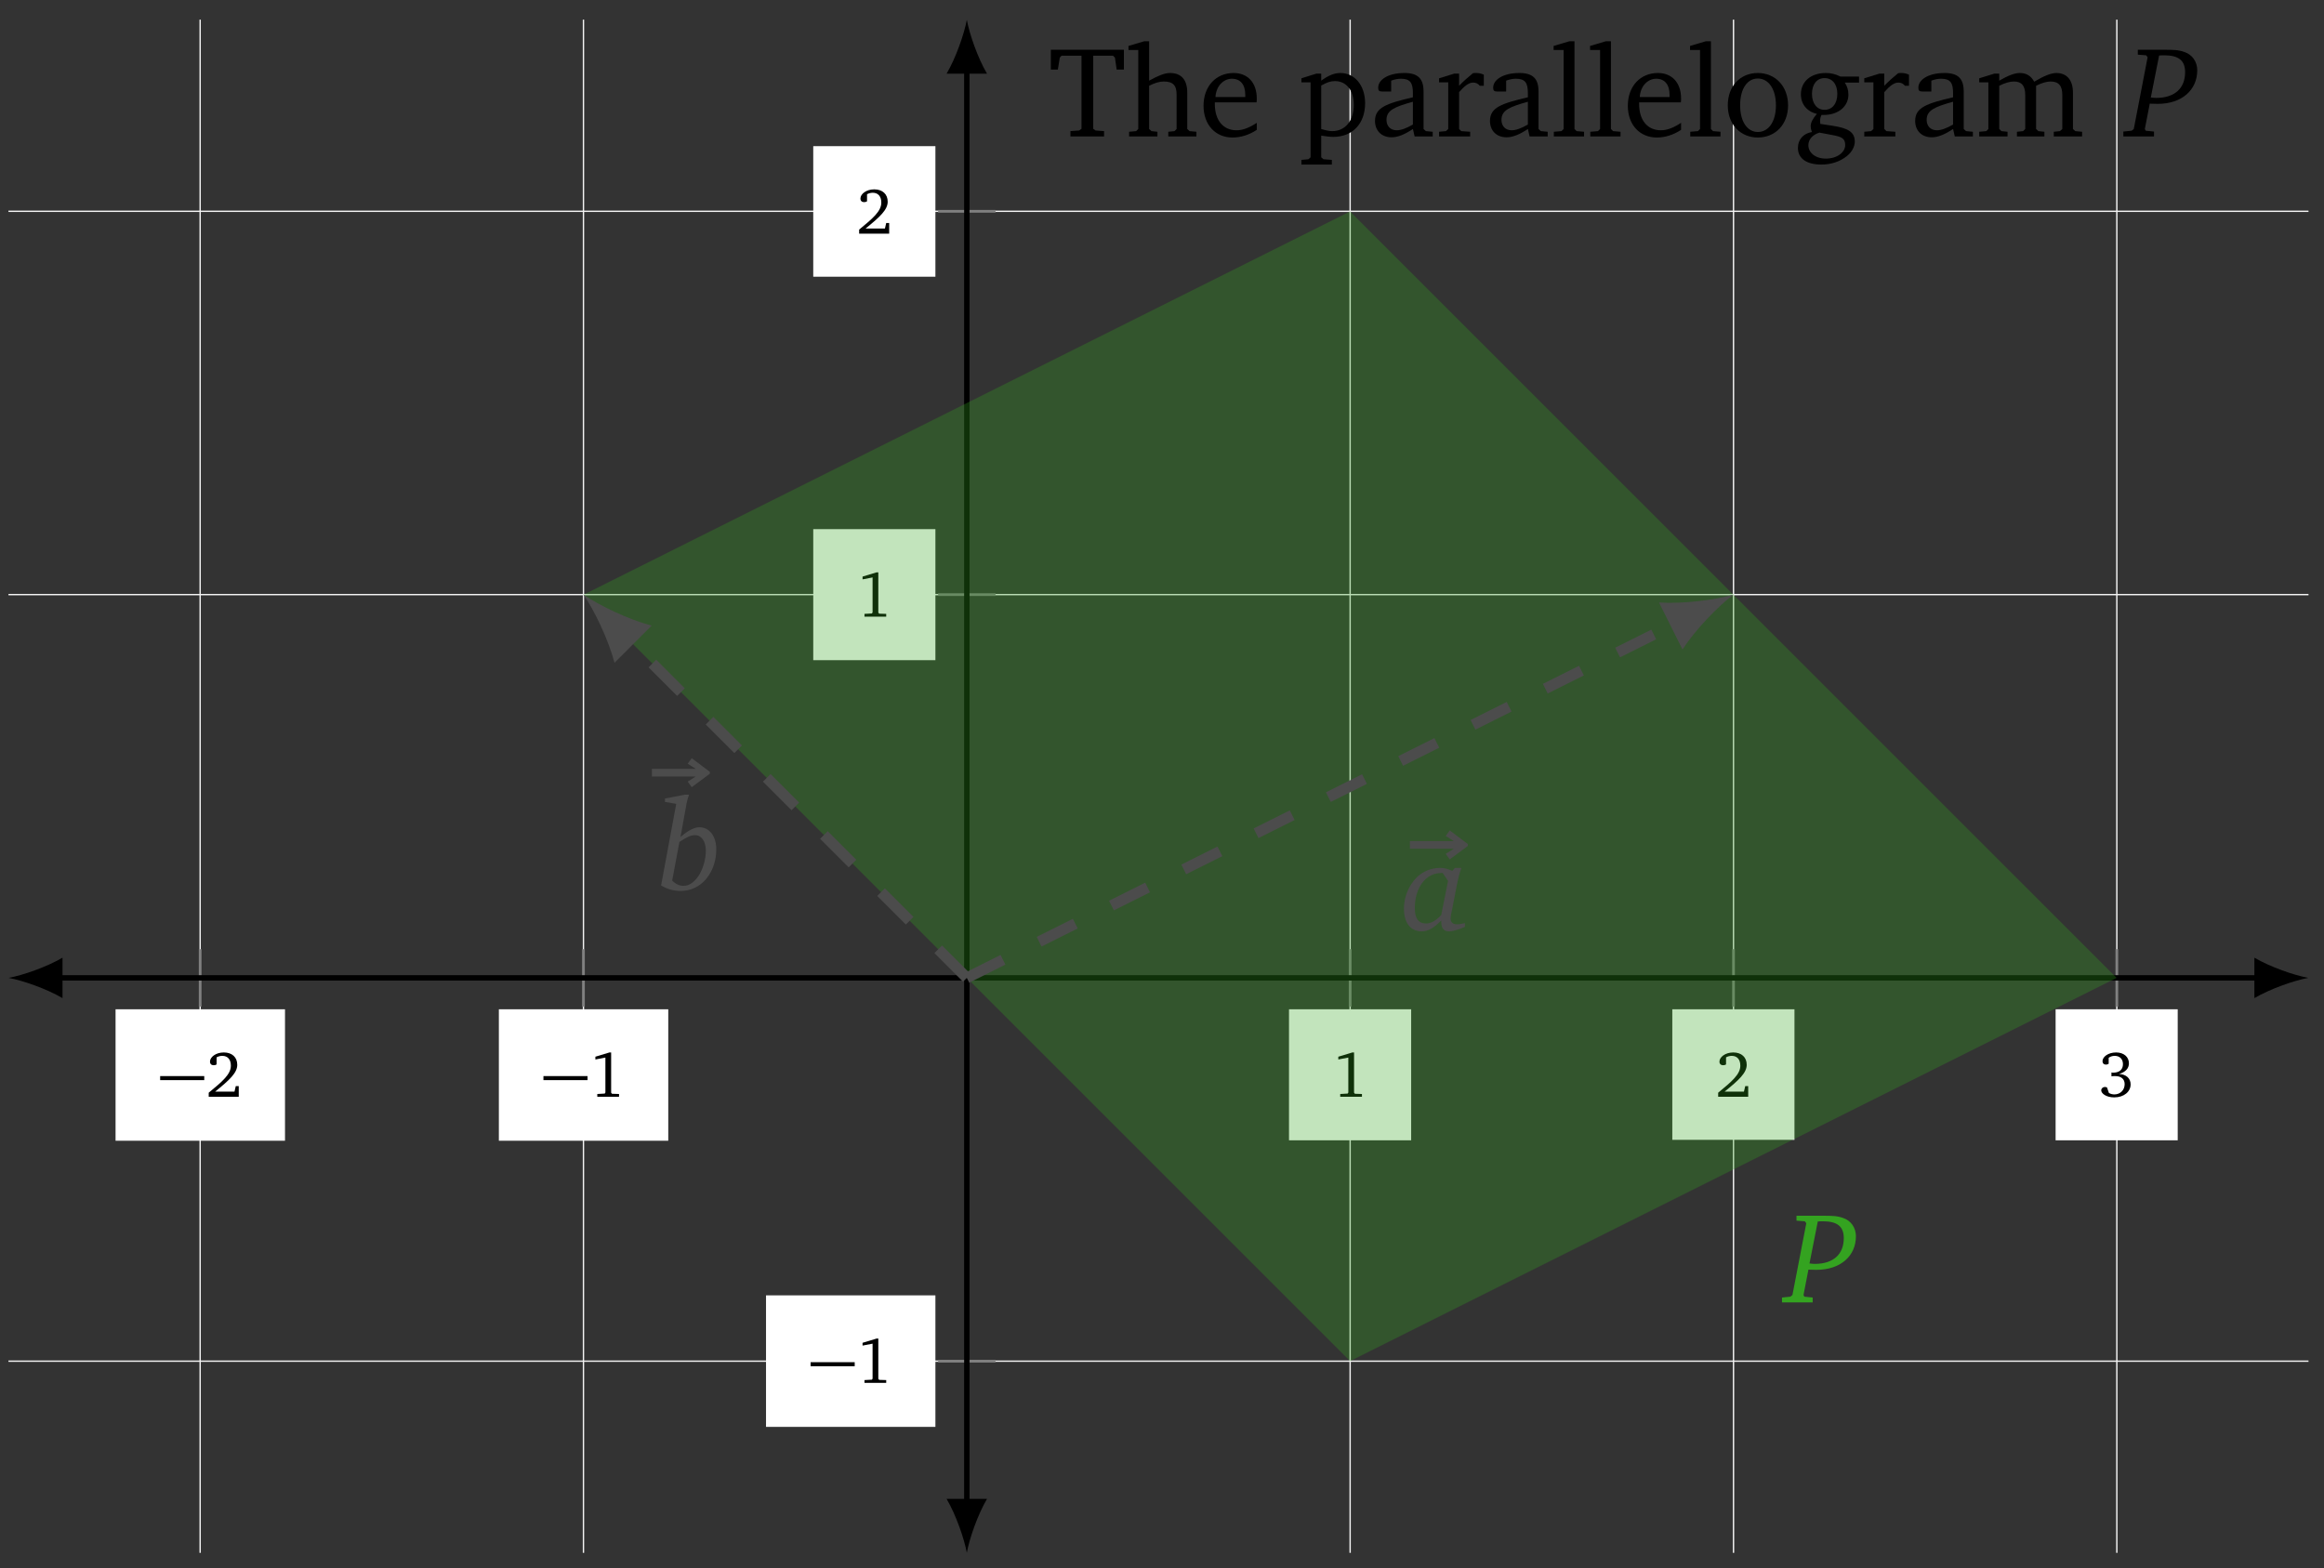<?xml version="1.0" encoding="UTF-8"?>
<svg xmlns="http://www.w3.org/2000/svg" xmlns:xlink="http://www.w3.org/1999/xlink" width="221.62pt" height="149.569pt" viewBox="0 0 170.477 115.053" version="1.2">
<rect x="0" y="0" width="170.477" height="115.053" fill="#333333" stroke="none"/>
<defs>
<g>
<symbol overflow="visible" id="glyph0-0">
<path style="stroke:none;" d=""/>
</symbol>
<symbol overflow="visible" id="glyph0-1">
<path style="stroke:none;" d="M 0.109 -1.219 L 3.344 -1.219 L 3.344 -1.516 L 0.109 -1.516 Z M 0.109 -1.219 "/>
</symbol>
<symbol overflow="visible" id="glyph1-0">
<path style="stroke:none;" d=""/>
</symbol>
<symbol overflow="visible" id="glyph1-1">
<path style="stroke:none;" d="M 0.672 -0.375 C 1.719 -1.219 2.297 -1.75 2.297 -2.344 C 2.297 -2.891 1.922 -3.25 1.312 -3.25 C 0.719 -3.25 0.297 -2.906 0.297 -2.578 C 0.297 -2.406 0.406 -2.312 0.562 -2.312 C 0.641 -2.312 0.719 -2.328 0.781 -2.375 L 0.781 -2.891 C 0.922 -2.969 1.062 -3 1.203 -3 C 1.594 -3 1.828 -2.734 1.828 -2.281 C 1.828 -1.656 1.234 -1.141 0.203 -0.297 L 0.203 0 L 2.406 0 L 2.406 -0.781 L 2.188 -0.781 L 2.094 -0.375 Z M 0.672 -0.375 "/>
</symbol>
<symbol overflow="visible" id="glyph1-2">
<path style="stroke:none;" d="M 1.484 -3.25 L 0.453 -2.938 L 0.453 -2.734 L 1.188 -2.875 L 1.188 -0.312 L 1.141 -0.234 L 0.594 -0.203 L 0.594 0 L 2.188 0 L 2.188 -0.203 L 1.672 -0.219 L 1.609 -0.297 L 1.609 -3.25 Z M 1.484 -3.25 "/>
</symbol>
<symbol overflow="visible" id="glyph1-3">
<path style="stroke:none;" d="M 1.5 -1.672 C 1.969 -1.812 2.219 -2.078 2.219 -2.453 C 2.219 -2.922 1.844 -3.25 1.281 -3.25 C 0.688 -3.25 0.281 -2.922 0.281 -2.609 C 0.281 -2.453 0.375 -2.359 0.531 -2.359 C 0.609 -2.359 0.672 -2.375 0.734 -2.422 L 0.734 -2.859 C 0.859 -2.953 1.016 -3 1.172 -3 C 1.547 -3 1.781 -2.766 1.781 -2.391 C 1.781 -2 1.531 -1.766 1.047 -1.766 C 1.016 -1.766 0.984 -1.781 0.938 -1.781 L 0.938 -1.5 C 1.031 -1.516 1.125 -1.516 1.203 -1.516 C 1.656 -1.516 1.906 -1.297 1.906 -0.922 C 1.906 -0.5 1.594 -0.172 1.156 -0.172 C 1.016 -0.172 0.875 -0.203 0.75 -0.281 L 0.609 -0.688 C 0.547 -0.703 0.5 -0.719 0.453 -0.719 C 0.312 -0.719 0.188 -0.609 0.188 -0.469 C 0.188 -0.234 0.562 0.047 1.141 0.047 C 1.859 0.047 2.344 -0.375 2.344 -0.906 C 2.344 -1.344 2.031 -1.641 1.5 -1.672 Z M 1.5 -1.672 "/>
</symbol>
<symbol overflow="visible" id="glyph2-0">
<path style="stroke:none;" d=""/>
</symbol>
<symbol overflow="visible" id="glyph2-1">
<path style="stroke:none;" d="M 0.797 -6.359 L 0.797 -6 L 1.406 -5.953 L 1.516 -5.812 L 0.5 -0.547 L 0.344 -0.422 L -0.266 -0.359 L -0.266 0 L 1.984 0 L 1.984 -0.359 L 1.375 -0.422 L 1.312 -0.547 L 1.672 -2.406 C 1.922 -2.406 2.109 -2.391 2.25 -2.391 C 4.047 -2.391 5.156 -3.422 5.156 -4.859 C 5.156 -5.469 4.797 -6 4.234 -6.188 C 3.797 -6.359 3.328 -6.359 2.812 -6.359 Z M 2.359 -5.938 C 2.484 -5.953 2.625 -5.953 2.734 -5.953 C 3.781 -5.953 4.266 -5.578 4.266 -4.719 C 4.266 -3.531 3.5 -2.828 2.141 -2.828 C 2.016 -2.828 1.891 -2.844 1.75 -2.859 Z M 2.359 -5.938 "/>
</symbol>
<symbol overflow="visible" id="glyph2-2">
<path style="stroke:none;" d="M 3.891 -4.578 L 3.703 -4.359 C 3.406 -4.5 3.109 -4.578 2.844 -4.578 C 1.906 -4.578 1.141 -4.125 0.656 -3.328 C 0.328 -2.797 0.156 -2.203 0.156 -1.578 C 0.156 -0.531 0.656 0.078 1.469 0.078 C 1.922 0.078 2.375 -0.188 2.891 -0.719 C 2.891 -0.688 2.891 -0.656 2.891 -0.641 C 2.891 -0.156 3.062 0.078 3.469 0.078 C 3.719 0.078 4.109 -0.031 4.625 -0.25 L 4.625 -0.531 C 4.375 -0.469 4.203 -0.438 4.094 -0.438 C 3.75 -0.438 3.578 -0.562 3.578 -0.875 C 3.578 -1 3.609 -1.219 3.688 -1.531 L 4.016 -3.219 C 4.156 -3.922 4.281 -4.375 4.375 -4.578 Z M 3 -4.203 L 3.391 -3.625 L 2.891 -1.125 C 2.5 -0.703 2.141 -0.5 1.781 -0.5 C 1.219 -0.5 0.953 -0.875 0.953 -1.625 C 0.953 -3.141 1.766 -4.203 2.875 -4.203 C 2.922 -4.203 2.953 -4.203 3 -4.203 Z M 3 -4.203 "/>
</symbol>
<symbol overflow="visible" id="glyph2-3">
<path style="stroke:none;" d="M 1.969 -6.984 L 0.516 -6.703 L 0.516 -6.453 L 1.344 -6.312 L 0.234 -0.328 C 0.688 -0.047 1.172 0.078 1.672 0.078 C 2.406 0.078 3.062 -0.234 3.547 -0.812 C 4.031 -1.406 4.281 -2.156 4.281 -2.984 C 4.281 -3.953 3.766 -4.594 3.047 -4.594 C 2.672 -4.594 2.203 -4.359 1.656 -3.875 L 2.062 -6.109 C 2.109 -6.438 2.188 -6.719 2.281 -6.984 Z M 1.047 -0.688 L 1.578 -3.516 C 2.047 -3.828 2.375 -4.016 2.719 -4.016 C 3.188 -4.016 3.516 -3.578 3.516 -2.859 C 3.516 -2.203 3.281 -1.484 2.984 -1.031 C 2.656 -0.547 2.281 -0.297 1.891 -0.297 C 1.578 -0.297 1.297 -0.422 1.047 -0.688 Z M 1.047 -0.688 "/>
</symbol>
<symbol overflow="visible" id="glyph3-0">
<path style="stroke:none;" d=""/>
</symbol>
<symbol overflow="visible" id="glyph3-1">
<path style="stroke:none;" d="M 0.266 -5.984 L 3.484 -5.984 L 2.891 -5.609 L 3.188 -5.203 L 4.516 -6.188 L 4.516 -6.328 L 3.188 -7.328 L 2.891 -6.922 L 3.484 -6.547 L 0.266 -6.547 Z M 0.266 -5.984 "/>
</symbol>
<symbol overflow="visible" id="glyph4-0">
<path style="stroke:none;" d=""/>
</symbol>
<symbol overflow="visible" id="glyph4-1">
<path style="stroke:none;" d="M 0.156 -6.359 L 0.156 -4.906 L 0.672 -4.906 L 0.812 -5.781 L 0.938 -5.922 L 2.406 -5.922 L 2.406 -0.562 L 2.234 -0.438 L 1.594 -0.391 L 1.594 0 L 4.062 0 L 4.062 -0.391 L 3.438 -0.438 L 3.266 -0.562 L 3.266 -5.922 L 4.719 -5.922 L 4.859 -5.781 L 4.984 -4.906 L 5.516 -4.906 L 5.516 -6.359 Z M 0.156 -6.359 "/>
</symbol>
<symbol overflow="visible" id="glyph4-2">
<path style="stroke:none;" d="M 1.344 -6.984 L 0.188 -6.641 L 0.188 -6.344 L 0.906 -6.344 L 0.906 -0.547 L 0.75 -0.391 L 0.234 -0.344 L 0.234 0 L 2.312 0 L 2.312 -0.344 L 1.875 -0.391 L 1.703 -0.547 L 1.703 -3.719 C 2.109 -3.922 2.453 -4.031 2.766 -4.031 C 3.469 -4.031 3.719 -3.75 3.719 -3.047 L 3.719 -0.547 L 3.562 -0.391 L 3.109 -0.344 L 3.109 0 L 5.172 0 L 5.172 -0.344 L 4.672 -0.391 L 4.5 -0.547 L 4.5 -3.219 C 4.5 -4.156 4.062 -4.656 3.234 -4.656 C 2.828 -4.656 2.328 -4.438 1.703 -4.094 L 1.703 -6.984 Z M 1.344 -6.984 "/>
</symbol>
<symbol overflow="visible" id="glyph4-3">
<path style="stroke:none;" d="M 4.25 -1 C 3.703 -0.641 3.234 -0.453 2.766 -0.453 C 1.797 -0.453 1.172 -1.172 1.172 -2.391 C 1.172 -2.422 1.172 -2.453 1.172 -2.5 L 4.234 -2.5 C 4.25 -2.594 4.25 -2.688 4.25 -2.781 C 4.25 -3.953 3.578 -4.656 2.547 -4.656 C 1.266 -4.656 0.344 -3.688 0.344 -2.25 C 0.344 -0.859 1.219 0.078 2.469 0.078 C 3.062 0.078 3.688 -0.109 4.25 -0.484 Z M 3.406 -2.891 L 1.219 -2.891 C 1.266 -3.703 1.812 -4.234 2.422 -4.234 C 3.047 -4.234 3.406 -3.812 3.406 -3.047 C 3.406 -3 3.406 -2.938 3.406 -2.891 Z M 3.406 -2.891 "/>
</symbol>
<symbol overflow="visible" id="glyph4-4">
<path style="stroke:none;" d="M 0.219 2.062 L 2.453 2.062 L 2.453 1.719 L 1.844 1.672 L 1.672 1.531 L 1.672 -0.062 C 2.031 0 2.328 0.031 2.562 0.031 C 3.969 0.031 4.891 -0.938 4.891 -2.438 C 4.891 -3.766 4.109 -4.656 3.078 -4.656 C 2.625 -4.656 2.188 -4.469 1.672 -4.094 L 1.672 -4.609 L 1.312 -4.609 L 0.219 -4.266 L 0.219 -3.969 L 0.891 -3.969 L 0.891 1.531 L 0.734 1.672 L 0.219 1.719 Z M 1.672 -0.547 L 1.672 -3.734 C 2.047 -3.953 2.359 -4.062 2.672 -4.062 C 3.5 -4.062 4.062 -3.406 4.062 -2.312 C 4.062 -1.141 3.422 -0.391 2.484 -0.391 C 2.25 -0.391 1.984 -0.453 1.672 -0.547 Z M 1.672 -0.547 "/>
</symbol>
<symbol overflow="visible" id="glyph4-5">
<path style="stroke:none;" d="M 3.172 -0.547 L 3.297 0 L 4.625 0 L 4.625 -0.344 L 4.125 -0.391 L 3.953 -0.547 L 3.953 -3.297 C 3.953 -4.25 3.531 -4.656 2.547 -4.656 C 1.344 -4.656 0.625 -4.156 0.625 -3.578 C 0.625 -3.359 0.703 -3.297 0.922 -3.297 L 1.578 -3.297 L 1.578 -4.094 C 1.828 -4.188 2.062 -4.234 2.297 -4.234 C 2.984 -4.234 3.172 -3.922 3.172 -3.172 L 3.172 -2.875 C 1.266 -2.422 0.391 -2.141 0.391 -1.141 C 0.391 -0.438 0.859 0.062 1.609 0.062 C 2.062 0.062 2.562 -0.141 3.172 -0.547 Z M 3.172 -0.875 C 2.688 -0.594 2.297 -0.453 1.984 -0.453 C 1.516 -0.453 1.234 -0.766 1.234 -1.219 C 1.234 -1.922 1.828 -2.172 3.172 -2.547 Z M 3.172 -0.875 "/>
</symbol>
<symbol overflow="visible" id="glyph4-6">
<path style="stroke:none;" d="M 0.281 0 L 2.562 0 L 2.562 -0.344 L 1.906 -0.391 L 1.75 -0.547 L 1.75 -3.25 C 2.141 -3.703 2.469 -3.953 2.781 -3.953 C 2.984 -3.953 3.141 -3.875 3.266 -3.719 L 3.562 -3.719 L 3.562 -4.531 C 3.359 -4.625 3.188 -4.656 3 -4.656 C 2.922 -4.656 2.828 -4.656 2.766 -4.641 C 2.422 -4.359 2.078 -4.062 1.75 -3.719 L 1.75 -4.609 L 1.391 -4.609 L 0.281 -4.266 L 0.281 -3.969 L 0.953 -3.969 L 0.953 -0.547 L 0.781 -0.391 L 0.281 -0.344 Z M 0.281 0 "/>
</symbol>
<symbol overflow="visible" id="glyph4-7">
<path style="stroke:none;" d="M 0.266 0 L 2.484 0 L 2.484 -0.344 L 1.938 -0.391 L 1.781 -0.547 L 1.781 -6.984 L 1.406 -6.984 L 0.25 -6.641 L 0.25 -6.344 L 0.984 -6.344 L 0.984 -0.547 L 0.828 -0.391 L 0.266 -0.344 Z M 0.266 0 "/>
</symbol>
<symbol overflow="visible" id="glyph4-8">
<path style="stroke:none;" d="M 2.547 -4.656 C 1.266 -4.656 0.344 -3.703 0.344 -2.281 C 0.344 -0.875 1.281 0.078 2.547 0.078 C 3.828 0.078 4.766 -0.875 4.766 -2.281 C 4.766 -3.688 3.828 -4.656 2.547 -4.656 Z M 2.547 -4.25 C 3.312 -4.25 3.875 -3.516 3.875 -2.281 C 3.875 -1.047 3.312 -0.328 2.547 -0.328 C 1.797 -0.328 1.25 -1.062 1.25 -2.281 C 1.25 -3.516 1.781 -4.25 2.547 -4.25 Z M 2.547 -4.25 "/>
</symbol>
<symbol overflow="visible" id="glyph4-9">
<path style="stroke:none;" d="M 3.5 -4.391 C 3.141 -4.578 2.781 -4.656 2.422 -4.656 C 1.312 -4.656 0.594 -4.016 0.594 -3.094 C 0.594 -2.375 1.031 -1.828 1.766 -1.656 C 1.453 -1.297 1.312 -1 1.312 -0.766 C 1.312 -0.609 1.344 -0.469 1.406 -0.328 C 0.766 -0.219 0.375 0.234 0.375 0.844 C 0.375 1.609 1 2.062 2.094 2.062 C 2.812 2.062 3.469 1.844 3.969 1.438 C 4.344 1.141 4.547 0.734 4.547 0.375 C 4.547 -0.328 4.047 -0.609 2.938 -0.781 L 2.016 -0.922 C 2.016 -1.031 2 -1.109 2 -1.156 C 2 -1.312 2.047 -1.453 2.109 -1.578 C 2.156 -1.578 2.219 -1.578 2.266 -1.578 C 3.359 -1.578 4.078 -2.219 4.078 -3.062 C 4.078 -3.391 4 -3.672 3.812 -3.953 L 4.859 -3.953 L 4.859 -4.391 Z M 2.328 -4.281 C 2.891 -4.281 3.266 -3.844 3.266 -3.125 C 3.266 -2.406 2.891 -1.953 2.328 -1.953 C 1.781 -1.953 1.406 -2.406 1.406 -3.125 C 1.406 -3.844 1.781 -4.281 2.328 -4.281 Z M 1.953 -0.281 L 2.875 -0.109 C 3.531 0.016 3.844 0.109 3.844 0.625 C 3.844 1.156 3.266 1.625 2.422 1.625 C 1.656 1.625 1.141 1.188 1.141 0.641 C 1.141 0.234 1.438 -0.125 1.953 -0.281 Z M 1.953 -0.281 "/>
</symbol>
<symbol overflow="visible" id="glyph4-10">
<path style="stroke:none;" d="M 4.312 -4.016 C 4.094 -4.438 3.734 -4.656 3.266 -4.656 C 2.859 -4.656 2.375 -4.453 1.75 -4.094 L 1.75 -4.609 L 1.391 -4.609 L 0.281 -4.266 L 0.281 -3.969 L 0.953 -3.969 L 0.953 -0.547 L 0.797 -0.391 L 0.281 -0.344 L 0.281 0 L 2.359 0 L 2.359 -0.344 L 1.906 -0.391 L 1.75 -0.547 L 1.75 -3.719 C 2.156 -3.922 2.516 -4.031 2.828 -4.031 C 3.391 -4.031 3.656 -3.719 3.656 -3.047 L 3.656 -0.547 L 3.5 -0.391 L 3.047 -0.344 L 3.047 0 L 5.062 0 L 5.062 -0.344 L 4.625 -0.391 L 4.453 -0.547 L 4.453 -3.719 C 4.859 -3.922 5.219 -4.031 5.516 -4.031 C 6.109 -4.031 6.375 -3.719 6.375 -3.047 L 6.375 -0.547 L 6.203 -0.391 L 5.75 -0.344 L 5.75 0 L 7.828 0 L 7.828 -0.344 L 7.328 -0.391 L 7.156 -0.547 L 7.156 -3.219 C 7.156 -4.156 6.688 -4.656 5.938 -4.656 C 5.562 -4.656 5.016 -4.438 4.312 -4.016 Z M 4.312 -4.016 "/>
</symbol>
</g>
<clipPath id="clip1">
  <path d="M 0.438 15 L 169.523 15 L 169.523 100 L 0.438 100 Z M 0.438 15 "/>
</clipPath>
<clipPath id="clip2">
  <path d="M 0.438 70 L 5 70 L 5 74 L 0.438 74 Z M 0.438 70 "/>
</clipPath>
<clipPath id="clip3">
  <path d="M 165 70 L 169.523 70 L 169.523 74 L 165 74 Z M 165 70 "/>
</clipPath>
</defs>
<g id="surface1">
<path style="fill:none;stroke-width:0.1;stroke-linecap:butt;stroke-linejoin:miter;stroke:rgb(95%,95%,95%);stroke-opacity:1;stroke-miterlimit:10;" d="M -56.693 -42.522 L -56.693 70.869 M -28.348 -42.522 L -28.348 70.869 M 28.345 -42.522 L 28.345 70.869 M 56.694 -42.522 L 56.694 70.869 M 85.039 -42.522 L 85.039 70.869 " transform="matrix(0.992,0,0,-0.992,70.921,71.743)"/>
<g clip-path="url(#clip1)" clip-rule="nonzero">
<path style="fill:none;stroke-width:0.1;stroke-linecap:butt;stroke-linejoin:miter;stroke:rgb(95%,95%,95%);stroke-opacity:1;stroke-miterlimit:10;" d="M -70.867 -28.347 L 99.213 -28.347 M -70.867 28.346 L 99.213 28.346 M -70.867 56.695 L 99.213 56.695 " transform="matrix(0.992,0,0,-0.992,70.921,71.743)"/>
</g>
<path style="fill:none;stroke-width:0.199;stroke-linecap:butt;stroke-linejoin:miter;stroke:rgb(50%,50%,50%);stroke-opacity:1;stroke-miterlimit:10;" d="M -56.693 -2.121 L -56.693 2.124 M -28.348 -2.121 L -28.348 2.124 M 28.345 -2.121 L 28.345 2.124 M 56.694 -2.121 L 56.694 2.124 M 85.039 -2.121 L 85.039 2.124 " transform="matrix(0.992,0,0,-0.992,70.921,71.743)"/>
<path style="fill:none;stroke-width:0.199;stroke-linecap:butt;stroke-linejoin:miter;stroke:rgb(50%,50%,50%);stroke-opacity:1;stroke-miterlimit:10;" d="M -2.122 -28.347 L 2.123 -28.347 M -2.122 28.346 L 2.123 28.346 M -2.122 56.695 L 2.123 56.695 " transform="matrix(0.992,0,0,-0.992,70.921,71.743)"/>
<path style="fill:none;stroke-width:0.399;stroke-linecap:butt;stroke-linejoin:miter;stroke:rgb(0%,0%,0%);stroke-opacity:1;stroke-miterlimit:10;" d="M -67.279 0.001 L 95.629 0.001 " transform="matrix(0.992,0,0,-0.992,70.921,71.743)"/>
<g clip-path="url(#clip2)" clip-rule="nonzero">
<path style=" stroke:none;fill-rule:nonzero;fill:rgb(0%,0%,0%);fill-opacity:1;" d="M 0.633 71.742 C 1.688 71.941 3.398 72.535 4.586 73.227 L 4.586 70.262 C 3.398 70.953 1.688 71.547 0.633 71.742 "/>
</g>
<g clip-path="url(#clip3)" clip-rule="nonzero">
<path style=" stroke:none;fill-rule:nonzero;fill:rgb(0%,0%,0%);fill-opacity:1;" d="M 169.324 71.742 C 168.27 71.547 166.559 70.953 165.371 70.262 L 165.371 73.227 C 166.559 72.535 168.27 71.941 169.324 71.742 "/>
</g>
<path style="fill:none;stroke-width:0.399;stroke-linecap:butt;stroke-linejoin:miter;stroke:rgb(0%,0%,0%);stroke-opacity:1;stroke-miterlimit:10;" d="M 0.001 -38.934 L 0.001 67.281 " transform="matrix(0.992,0,0,-0.992,70.921,71.743)"/>
<path style=" stroke:none;fill-rule:nonzero;fill:rgb(0%,0%,0%);fill-opacity:1;" d="M 70.922 113.918 C 71.117 112.863 71.711 111.148 72.402 109.965 L 69.438 109.965 C 70.129 111.148 70.723 112.863 70.922 113.918 "/>
<path style=" stroke:none;fill-rule:nonzero;fill:rgb(0%,0%,0%);fill-opacity:1;" d="M 70.922 1.453 C 70.723 2.508 70.129 4.223 69.438 5.406 L 72.402 5.406 C 71.711 4.223 71.117 2.508 70.922 1.453 "/>
<path style=" stroke:none;fill-rule:nonzero;fill:rgb(100%,100%,100%);fill-opacity:1;" d="M 8.477 83.691 L 20.906 83.691 L 20.906 74.047 L 8.477 74.047 Z M 8.477 83.691 "/>
<g style="fill:rgb(0%,0%,0%);fill-opacity:1;">
  <use xlink:href="#glyph0-1" x="11.639" y="80.464"/>
</g>
<g style="fill:rgb(0%,0%,0%);fill-opacity:1;">
  <use xlink:href="#glyph1-1" x="15.107" y="80.464"/>
</g>
<path style=" stroke:none;fill-rule:nonzero;fill:rgb(100%,100%,100%);fill-opacity:1;" d="M 36.594 83.691 L 49.02 83.691 L 49.02 74.047 L 36.594 74.047 Z M 36.594 83.691 "/>
<g style="fill:rgb(0%,0%,0%);fill-opacity:1;">
  <use xlink:href="#glyph0-1" x="39.755" y="80.464"/>
</g>
<g style="fill:rgb(0%,0%,0%);fill-opacity:1;">
  <use xlink:href="#glyph1-2" x="43.221" y="80.464"/>
</g>
<path style=" stroke:none;fill-rule:nonzero;fill:rgb(100%,100%,100%);fill-opacity:1;" d="M 94.555 83.66 L 103.516 83.66 L 103.516 74.047 L 94.555 74.047 Z M 94.555 83.66 "/>
<g style="fill:rgb(0%,0%,0%);fill-opacity:1;">
  <use xlink:href="#glyph1-2" x="97.718" y="80.464"/>
</g>
<path style=" stroke:none;fill-rule:nonzero;fill:rgb(100%,100%,100%);fill-opacity:1;" d="M 122.672 83.625 L 131.633 83.625 L 131.633 74.047 L 122.672 74.047 Z M 122.672 83.625 "/>
<g style="fill:rgb(0%,0%,0%);fill-opacity:1;">
  <use xlink:href="#glyph1-1" x="125.833" y="80.464"/>
</g>
<path style=" stroke:none;fill-rule:nonzero;fill:rgb(100%,100%,100%);fill-opacity:1;" d="M 150.789 83.66 L 159.746 83.66 L 159.746 74.047 L 150.789 74.047 Z M 150.789 83.66 "/>
<g style="fill:rgb(0%,0%,0%);fill-opacity:1;">
  <use xlink:href="#glyph1-3" x="153.948" y="80.464"/>
</g>
<path style=" stroke:none;fill-rule:nonzero;fill:rgb(100%,100%,100%);fill-opacity:1;" d="M 56.191 104.684 L 68.617 104.684 L 68.617 95.035 L 56.191 95.035 Z M 56.191 104.684 "/>
<g style="fill:rgb(0%,0%,0%);fill-opacity:1;">
  <use xlink:href="#glyph0-1" x="59.353" y="101.454"/>
</g>
<g style="fill:rgb(0%,0%,0%);fill-opacity:1;">
  <use xlink:href="#glyph1-2" x="62.82" y="101.454"/>
</g>
<path style=" stroke:none;fill-rule:nonzero;fill:rgb(100%,100%,100%);fill-opacity:1;" d="M 59.656 48.434 L 68.617 48.434 L 68.617 38.82 L 59.656 38.82 Z M 59.656 48.434 "/>
<g style="fill:rgb(0%,0%,0%);fill-opacity:1;">
  <use xlink:href="#glyph1-2" x="62.82" y="45.24"/>
</g>
<path style=" stroke:none;fill-rule:nonzero;fill:rgb(100%,100%,100%);fill-opacity:1;" d="M 59.656 20.301 L 68.617 20.301 L 68.617 10.723 L 59.656 10.723 Z M 59.656 20.301 "/>
<g style="fill:rgb(0%,0%,0%);fill-opacity:1;">
  <use xlink:href="#glyph1-1" x="62.82" y="17.142"/>
</g>
<path style=" stroke:none;fill-rule:nonzero;fill:rgb(20.392%,63.921%,12.549%);fill-opacity:0.3;" d="M 99.035 15.512 L 155.266 71.742 L 99.035 99.859 L 42.805 43.629 Z M 99.035 15.512 "/>
<g style="fill:rgb(20.392%,63.921%,12.549%);fill-opacity:1;">
  <use xlink:href="#glyph2-1" x="130.985" y="95.554"/>
</g>
<path style="fill:none;stroke-width:0.797;stroke-linecap:butt;stroke-linejoin:miter;stroke:rgb(29.999%,29.999%,29.999%);stroke-opacity:1;stroke-dasharray:2.989,2.989;stroke-miterlimit:10;" d="M 0.001 0.001 L 52.523 26.263 " transform="matrix(0.992,0,0,-0.992,70.921,71.743)"/>
<path style=" stroke:none;fill-rule:nonzero;fill:rgb(29.999%,29.999%,29.999%);fill-opacity:1;" d="M 127.152 43.629 C 125.812 44.012 123.477 44.316 121.695 44.203 L 123.418 47.648 C 124.395 46.156 126.043 44.469 127.152 43.629 "/>
<g style="fill:rgb(29.999%,29.999%,29.999%);fill-opacity:1;">
  <use xlink:href="#glyph3-1" x="103.158" y="68.253"/>
</g>
<g style="fill:rgb(29.999%,29.999%,29.999%);fill-opacity:1;">
  <use xlink:href="#glyph2-2" x="102.831" y="68.253"/>
</g>
<path style="fill:none;stroke-width:0.797;stroke-linecap:butt;stroke-linejoin:miter;stroke:rgb(29.999%,29.999%,29.999%);stroke-opacity:1;stroke-dasharray:2.989,2.989;stroke-miterlimit:10;" d="M 0.001 0.001 L -25.052 25.05 " transform="matrix(0.992,0,0,-0.992,70.921,71.743)"/>
<path style=" stroke:none;fill-rule:nonzero;fill:rgb(29.999%,29.999%,29.999%);fill-opacity:1;" d="M 42.805 43.629 C 43.594 44.777 44.621 46.898 45.078 48.625 L 47.801 45.898 C 46.074 45.445 43.957 44.414 42.805 43.629 "/>
<g style="fill:rgb(29.999%,29.999%,29.999%);fill-opacity:1;">
  <use xlink:href="#glyph3-1" x="47.554" y="62.953"/>
</g>
<g style="fill:rgb(29.999%,29.999%,29.999%);fill-opacity:1;">
  <use xlink:href="#glyph2-3" x="48.261" y="65.287"/>
</g>
<g style="fill:rgb(0%,0%,0%);fill-opacity:1;">
  <use xlink:href="#glyph4-1" x="76.928" y="10.011"/>
  <use xlink:href="#glyph4-2" x="82.591" y="10.011"/>
  <use xlink:href="#glyph4-3" x="87.941" y="10.011"/>
</g>
<g style="fill:rgb(0%,0%,0%);fill-opacity:1;">
  <use xlink:href="#glyph4-4" x="95.246" y="10.011"/>
  <use xlink:href="#glyph4-5" x="100.472" y="10.011"/>
  <use xlink:href="#glyph4-6" x="105.282" y="10.011"/>
  <use xlink:href="#glyph4-5" x="108.906" y="10.011"/>
  <use xlink:href="#glyph4-7" x="113.715" y="10.011"/>
  <use xlink:href="#glyph4-7" x="116.39" y="10.011"/>
  <use xlink:href="#glyph4-3" x="119.065" y="10.011"/>
  <use xlink:href="#glyph4-7" x="123.723" y="10.011"/>
  <use xlink:href="#glyph4-8" x="126.398" y="10.011"/>
  <use xlink:href="#glyph4-9" x="131.511" y="10.011"/>
  <use xlink:href="#glyph4-6" x="136.472" y="10.011"/>
  <use xlink:href="#glyph4-5" x="140.096" y="10.011"/>
  <use xlink:href="#glyph4-10" x="144.905" y="10.011"/>
</g>
<g style="fill:rgb(0%,0%,0%);fill-opacity:1;">
  <use xlink:href="#glyph2-1" x="156.023" y="10.011"/>
</g>
</g>
</svg>
